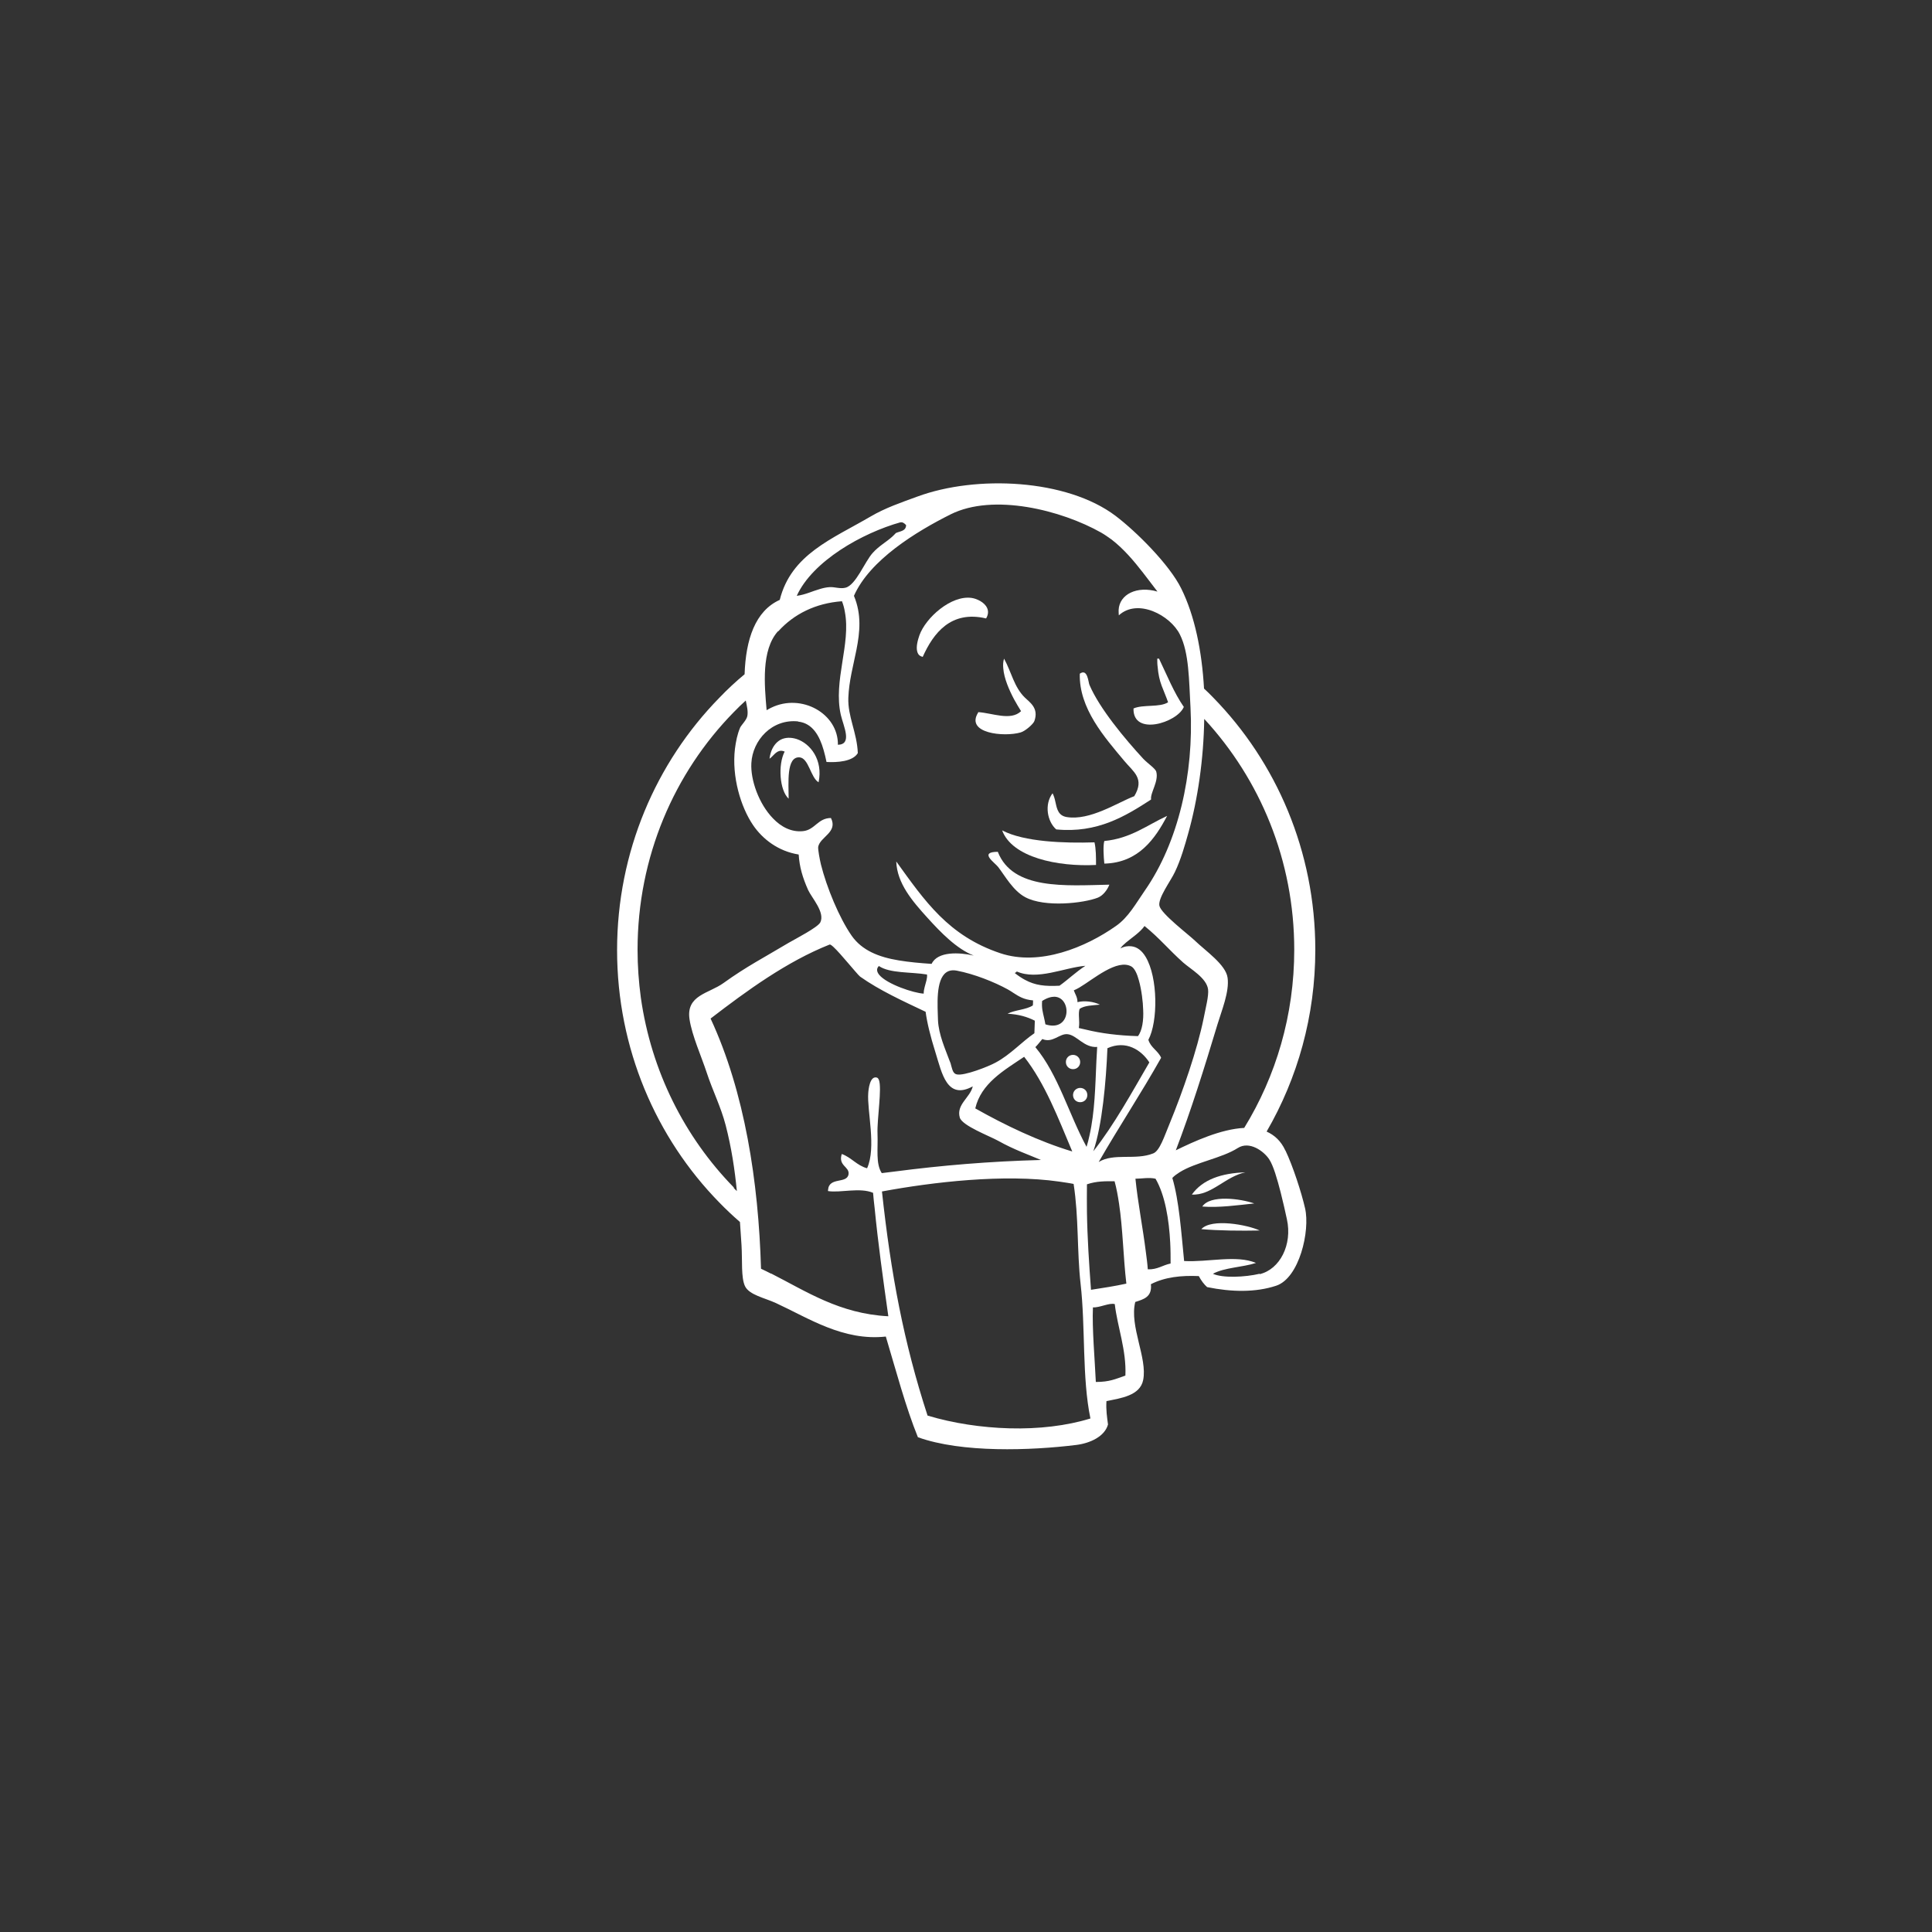 <?xml version="1.0" encoding="UTF-8"?><svg id="technologies-logos" xmlns="http://www.w3.org/2000/svg" viewBox="0 0 100 100"><rect x="0" y="0" width="100" height="100" fill="#333333" stroke="none"/><defs><style>.cls-1{fill:#fff;}</style></defs><path class="cls-1" d="m47.52,33.84c.05.08.12.13.24.16h0c.55-1.23,1.46-2.42,3.28-1.99h0c.24-.4.01-.72-.3-.9-.14-.08-.3-.14-.44-.16-1.07-.16-2.39,1.03-2.71,1.93-.08.23-.19.6-.11.86.01.04.03.08.05.11Z"/><path class="cls-1" d="m61.28,36.6c-.52-.75-.88-1.66-1.29-2.51-.03,0-.06,0-.09,0,0,.16,0,.29.02.43.03.37.1.69.21.98.11.29.23.56.33.85-.44.28-1.29.1-1.79.32-.04,1.45,2.25.74,2.6-.07Z"/><path class="cls-1" d="m50.63,36.88c-.68,1.08,1.34,1.28,2.2,1.03.24-.07.65-.43.71-.59.24-.68-.25-.97-.5-1.22-.55-.54-.68-1.29-1.07-2.01-.05.15-.06.33-.04.51.04.51.3,1.11.56,1.6.13.23.25.44.36.61-.54.52-1.5.09-2.22.05Z"/><path class="cls-1" d="m59.58,41.37c-.05-.33.4-.92.27-1.42-.04-.17-.43-.42-.67-.67-.96-1.04-2.27-2.61-2.79-3.83-.06-.13-.09-.87-.5-.58-.05,1.8,1.29,3.3,2.29,4.5.49.59,1.08.92.53,1.84-.87.33-2.29,1.28-3.5,1.08-.42-.07-.5-.4-.57-.73-.03-.14-.06-.27-.11-.39-.02-.04-.03-.08-.05-.11-.44.58-.27,1.47.19,1.87,2.14.21,3.6-.7,4.9-1.54Z"/><path class="cls-1" d="m40.61,38.91c-.35.68-.26,2,.21,2.43,0-.81-.13-2.18.56-2.14.48.03.58,1.06.99,1.29.24-1.16-.43-2.01-1.14-2.24-.29-.09-.58-.09-.83.04-.06.03-.12.08-.18.13-.19.18-.34.45-.39.85.05-.03.09-.07.14-.12.17-.17.34-.39.66-.24Z"/><path class="cls-1" d="m57.16,44.7c1.78-.04,2.64-1.31,3.25-2.47-1.04.48-1.89,1.17-3.25,1.3-.07.23-.04.79,0,1.17Z"/><path class="cls-1" d="m56.73,44.77c0-.41,0-.83-.08-1.17-1.55.05-3.64-.02-4.78-.62.52,1.4,2.87,1.89,4.86,1.79Z"/><path class="cls-1" d="m51.65,44.09c-1.01,0-.16.56.01.78.35.45.77,1.23,1.41,1.57,1.01.54,3.03.31,3.76.02.27-.11.49-.41.59-.67-2.28.05-4.99.28-5.77-1.69Z"/><path class="cls-1" d="m61.69,61.83c1.01.06,1.74-.94,2.77-1.15-1.24.04-2.21.37-2.77,1.15Z"/><path class="cls-1" d="m62.23,62.45c.85.07,1.84-.07,2.69-.16-.72-.25-2.28-.46-2.69.16Z"/><path class="cls-1" d="m62.18,63.62c.9.08,2.08.09,3.02.07-.61-.29-2.49-.65-3.02-.07Z"/><path class="cls-1" d="m66.53,59.55c-.23-.5-.57-.8-.97-.98,1.6-2.76,2.52-5.98,2.52-9.41,0-5.1-2.02-9.72-5.29-13.06-.15-.16-.31-.31-.47-.46-.11-1.94-.48-3.77-1.18-5.18-.61-1.24-2.33-2.95-3.4-3.76-2.53-1.91-7.21-2.12-10.25-1-.85.31-1.67.59-2.42,1.03-2,1.17-4.12,1.96-4.71,4.32-1.27.57-1.76,2.05-1.82,3.85-.46.38-.9.79-1.31,1.22-3.27,3.34-5.29,7.97-5.29,13.06s2.02,9.72,5.29,13.06c.34.35.7.69,1.07,1.01.03.4.05.79.08,1.19.05.81-.03,1.68.18,2.13.22.46,1.03.61,1.61.88,1.69.78,3.47,1.97,5.68,1.73.53,1.77,1.03,3.66,1.66,5.21,2.27.82,5.85.69,8.2.4.72-.09,1.47-.44,1.64-1.06-.05-.38-.11-.76-.08-1.21.74-.15,1.74-.28,1.9-1.09.23-1.14-.72-2.78-.41-4.04.43-.14.88-.25.81-.92.72-.37,1.57-.46,2.48-.42.12.23.28.44.43.57,1.27.26,2.51.28,3.57-.07,1.2-.39,1.77-2.84,1.5-4.01-.19-.83-.63-2.18-1.01-2.98Zm-4.19-22.33c2.88,3.12,4.65,7.31,4.65,11.94,0,3.39-.95,6.55-2.59,9.22-1.21.06-2.6.7-3.54,1.16.79-2.07,1.46-4.21,2.16-6.53.21-.7.62-1.68.52-2.4-.09-.68-1.14-1.39-1.7-1.93-.31-.3-1.75-1.39-1.83-1.8-.08-.4.59-1.29.8-1.74.31-.64.53-1.43.68-1.96.51-1.8.81-3.9.84-5.96Zm-15.74-10.18c.11-.03.21.04.3.14-.01.32-.32.31-.53.41-.06.07-.13.13-.19.19-.31.28-.69.48-1.01.84-.41.45-.87,1.67-1.41,1.8-.27.07-.58-.05-.82-.03-.18.01-.35.05-.51.1-.39.11-.74.29-1.19.35.82-1.8,3.38-3.25,5.38-3.81Zm-6.32,5.64h0c.81-.9,1.94-1.46,3.3-1.56.07.18.12.36.15.55.32,1.67-.61,3.57-.21,5.33.14.6.61,1.53-.15,1.55.02-1.62-1.89-2.68-3.45-1.92-.08.04-.16.08-.24.13-.11-1.29-.29-3.11.59-4.09Zm1.03,4.67c.75.08,1.11.74,1.32,1.47.06.21.11.42.15.62.55.03,1.36-.02,1.62-.46-.04-1.06-.53-1.9-.49-2.87.03-.85.26-1.67.42-2.48.18-.92.27-1.83-.13-2.79.82-1.86,3.23-3.33,5.01-4.22,2.21-1.1,5.72-.22,7.79.95.19.11.36.23.54.36.61.47,1.14,1.09,1.62,1.71.26.33.5.66.75.98-1.06-.31-1.97.14-2.01.95,0,.09,0,.18.01.28.98-.9,2.67,0,3.16.99.48.95.47,2.37.55,3.78.18,3.44-.63,6.98-2.36,9.47-.46.66-.85,1.39-1.5,1.84-1.56,1.1-3.94,2.09-5.98,1.41-2.69-.9-3.91-2.7-5.39-4.75.04,1.13.83,2.05,1.62,2.92.68.75,1.5,1.6,2.39,1.95-.74-.17-1.87-.23-2.18.43-.59-.04-1.16-.09-1.7-.18-1.03-.17-1.9-.51-2.44-1.28-.64-.92-1.29-2.49-1.59-3.69-.06-.25-.16-.78-.14-.91.1-.52,1.03-.75.66-1.49-.68,0-.83.62-1.45.68-.6.06-1.13-.22-1.55-.66-.73-.75-1.17-1.99-1.12-2.86.06-1.18,1.06-2.3,2.42-2.16Zm13.53,13.67c-.76.04-1.26-.02-1.78-.3-.17-.09-.35-.21-.53-.35,0-.02.03-.03.05-.04.02,0,.04-.02.04-.05,1.08.48,2.46-.2,3.56-.29-.48.31-.88.7-1.34,1.03Zm-.73,2c-.02-.13-.05-.24-.07-.34-.07-.31-.13-.5-.1-.87.25-.16.46-.22.64-.22.91.03.88,1.86-.47,1.43Zm-.64-1.24c0,.09,0,.17-.01.26-.35.23-.93.23-1.31.43.57.03,1.02.16,1.41.36,0,.02,0,.04,0,.07,0,.19-.02.39-.02.58-.65.44-1.24,1.11-2.01,1.52-.36.2-1.63.7-2.01.61-.18-.04-.22-.22-.28-.43-.01-.05-.03-.1-.04-.15-.02-.05-.04-.1-.06-.15-.2-.55-.56-1.33-.59-2.08,0-.19-.02-.41-.02-.64-.02-.98.08-2.09.99-1.92.9.17,1.95.59,2.64.97.11.06.2.12.29.18.28.18.54.35,1.02.39Zm-.46,2.92c1.09,1.39,1.76,3.17,2.49,4.9-1.73-.52-3.5-1.37-5.02-2.23.3-1.29,1.47-1.96,2.53-2.67Zm.58-.5c.13-.13.24-.28.36-.42.54.23.89-.3,1.31-.25.48.05.85.71,1.53.66-.01.24-.03.48-.04.72-.06,1.32-.08,2.63-.36,3.87-.04.19-.09.39-.15.58-.92-1.69-1.46-3.73-2.65-5.16Zm3.72.06c.48-.22.93-.2,1.3-.04.38.16.68.46.88.77-.92,1.58-1.81,3.21-2.9,4.6.46-1.35.66-3.61.73-5.33Zm1.58-.63c-.99-.03-1.89-.14-2.7-.34-.12-.03-.24-.05-.35-.08.06-.37-.05-.73.04-.99.25-.18.67-.18,1.05-.22-.33-.16-.79-.22-1.16-.13,0-.26-.12-.41-.19-.61.08-.03.17-.08.28-.14.73-.43,1.97-1.52,2.71-1.09.16.1.29.38.38.72.14.5.21,1.12.22,1.51.03.54-.05,1.09-.27,1.37Zm-11.03-2.54c-.03.11-.05.22-.05.34-.53-.03-1.9-.49-2.3-.97-.13-.16-.16-.32-.02-.46.57.39,1.66.3,2.49.44.03.18-.06.41-.12.65Zm-9.88,10.37c-2.54-2.6-4.27-6.01-4.81-9.82-.11-.81-.17-1.64-.17-2.48,0-4.81,1.9-9.16,4.98-12.3.2-.21.41-.41.62-.6.06.28.13.57.08.81-.04.2-.31.46-.37.59-.15.35-.22.72-.27,1.1-.17,1.44.3,3.01.94,3.95.49.72,1.3,1.35,2.36,1.52.04.64.2,1.19.49,1.84.19.41.88,1.15.63,1.67-.13.26-1.26.84-1.64,1.06-1.27.76-2.19,1.23-3.37,2.08-.76.55-1.95.62-1.76,1.88.13.85.61,1.91.89,2.76.3.92.73,1.76.98,2.72.3,1.16.47,2.29.58,3.41-.05-.05-.11-.1-.16-.16Zm1.92,4.46c-.17-.09-.34-.17-.51-.25-.13-4.49-.84-9.14-2.61-12.95,1.86-1.43,3.94-2.95,6.16-3.83.13-.05.89.89,1.32,1.38.12.14.22.25.26.28h0c1,.71,2.23,1.27,3.39,1.82.07.53.23,1.22.52,2.14.32,1.02.58,2.45,1.92,1.72-.13.58-.87.94-.67,1.62.13.42,1.54.95,1.99,1.2.82.46,1.58.72,2.21.99-2.65.07-5.14.28-7.59.6-.22.03-.43.05-.65.08-.32-.49-.19-1.25-.22-2.04-.03-.76.24-2.36.07-2.79-.02-.05-.05-.09-.09-.11-.38-.13-.45.63-.46.8-.07.9.43,2.81-.06,3.89-.54-.15-.81-.56-1.31-.74-.2.62.41.65.35,1.05-.08.51-1.01.12-1.06.81,0,.02-.01.03,0,.06.65.1,1.64-.2,2.33.09.02.26.05.52.08.78.18,1.84.43,3.63.71,5.61-2.52-.13-4.23-1.28-6.06-2.21Zm12.35,8.01c-1.44-.04-2.91-.26-4.24-.66-1.23-3.77-1.9-7.34-2.36-11.6,2.64-.49,6.33-.92,9.18-.51.25.04.5.07.74.12.27,1.74.17,3.46.36,5.16.26,2.27.07,4.86.51,6.98-1.23.38-2.69.55-4.19.51Zm4.47-2.4c-.05-1.11-.2-2.8-.15-3.86.35.02.85-.25,1.13-.17.14,1.19.61,2.39.55,3.7-.52.18-.82.33-1.53.33Zm-.25-4.77c-.1-1.35-.19-2.69-.21-4.03,0-.48-.01-.95,0-1.43.5-.17.94-.16,1.43-.16.1.36.17.75.23,1.15.2,1.32.22,2.8.38,4.15-.65.14-1.13.21-1.83.32Zm.39-6.6c1.05-1.83,2.2-3.56,3.24-5.41-.16-.37-.54-.52-.66-.93.5-.94.5-3.22-.14-4.29-.19-.32-.44-.52-.74-.55-.17-.02-.36,0-.57.11.07-.11.18-.21.3-.31.31-.26.72-.52.95-.85.78.63,1.25,1.22,2,1.89.41.36,1.21.8,1.29,1.39.02.15-.01.41-.06.67-.06.31-.13.63-.17.83-.33,1.62-1.07,3.77-1.77,5.47-.26.62-.5,1.39-.84,1.52-.92.37-2.04-.04-2.83.45Zm2.55,5.55c-.02-.3-.06-.6-.1-.9-.16-1.28-.42-2.59-.54-3.8.32,0,.71-.08,1.04,0,.5.86.7,2.14.76,3.31.02.38.02.75.02,1.08-.41.08-.68.32-1.18.3Zm5.79.22h0c-.76.18-1.92.23-2.42,0,.61-.33,1.52-.33,2.23-.56-1.01-.43-2.5-.03-3.72-.1-.15-1.5-.26-3.12-.61-4.3.1-.11.23-.2.37-.29.82-.52,2.19-.73,3.02-1.26.6-.38,1.34.16,1.62.58.22.33.42,1.03.6,1.73.13.51.24,1.01.32,1.38.29,1.31-.36,2.59-1.41,2.84Z"/><path class="cls-1" d="m55.91,54.97c0-.2-.16-.37-.37-.37s-.37.16-.37.37.16.37.37.37.37-.16.37-.37Z"/><path class="cls-1" d="m55.91,56.31c-.2,0-.37.16-.37.37s.16.37.37.37.37-.16.37-.37-.16-.37-.37-.37Z"/></svg>